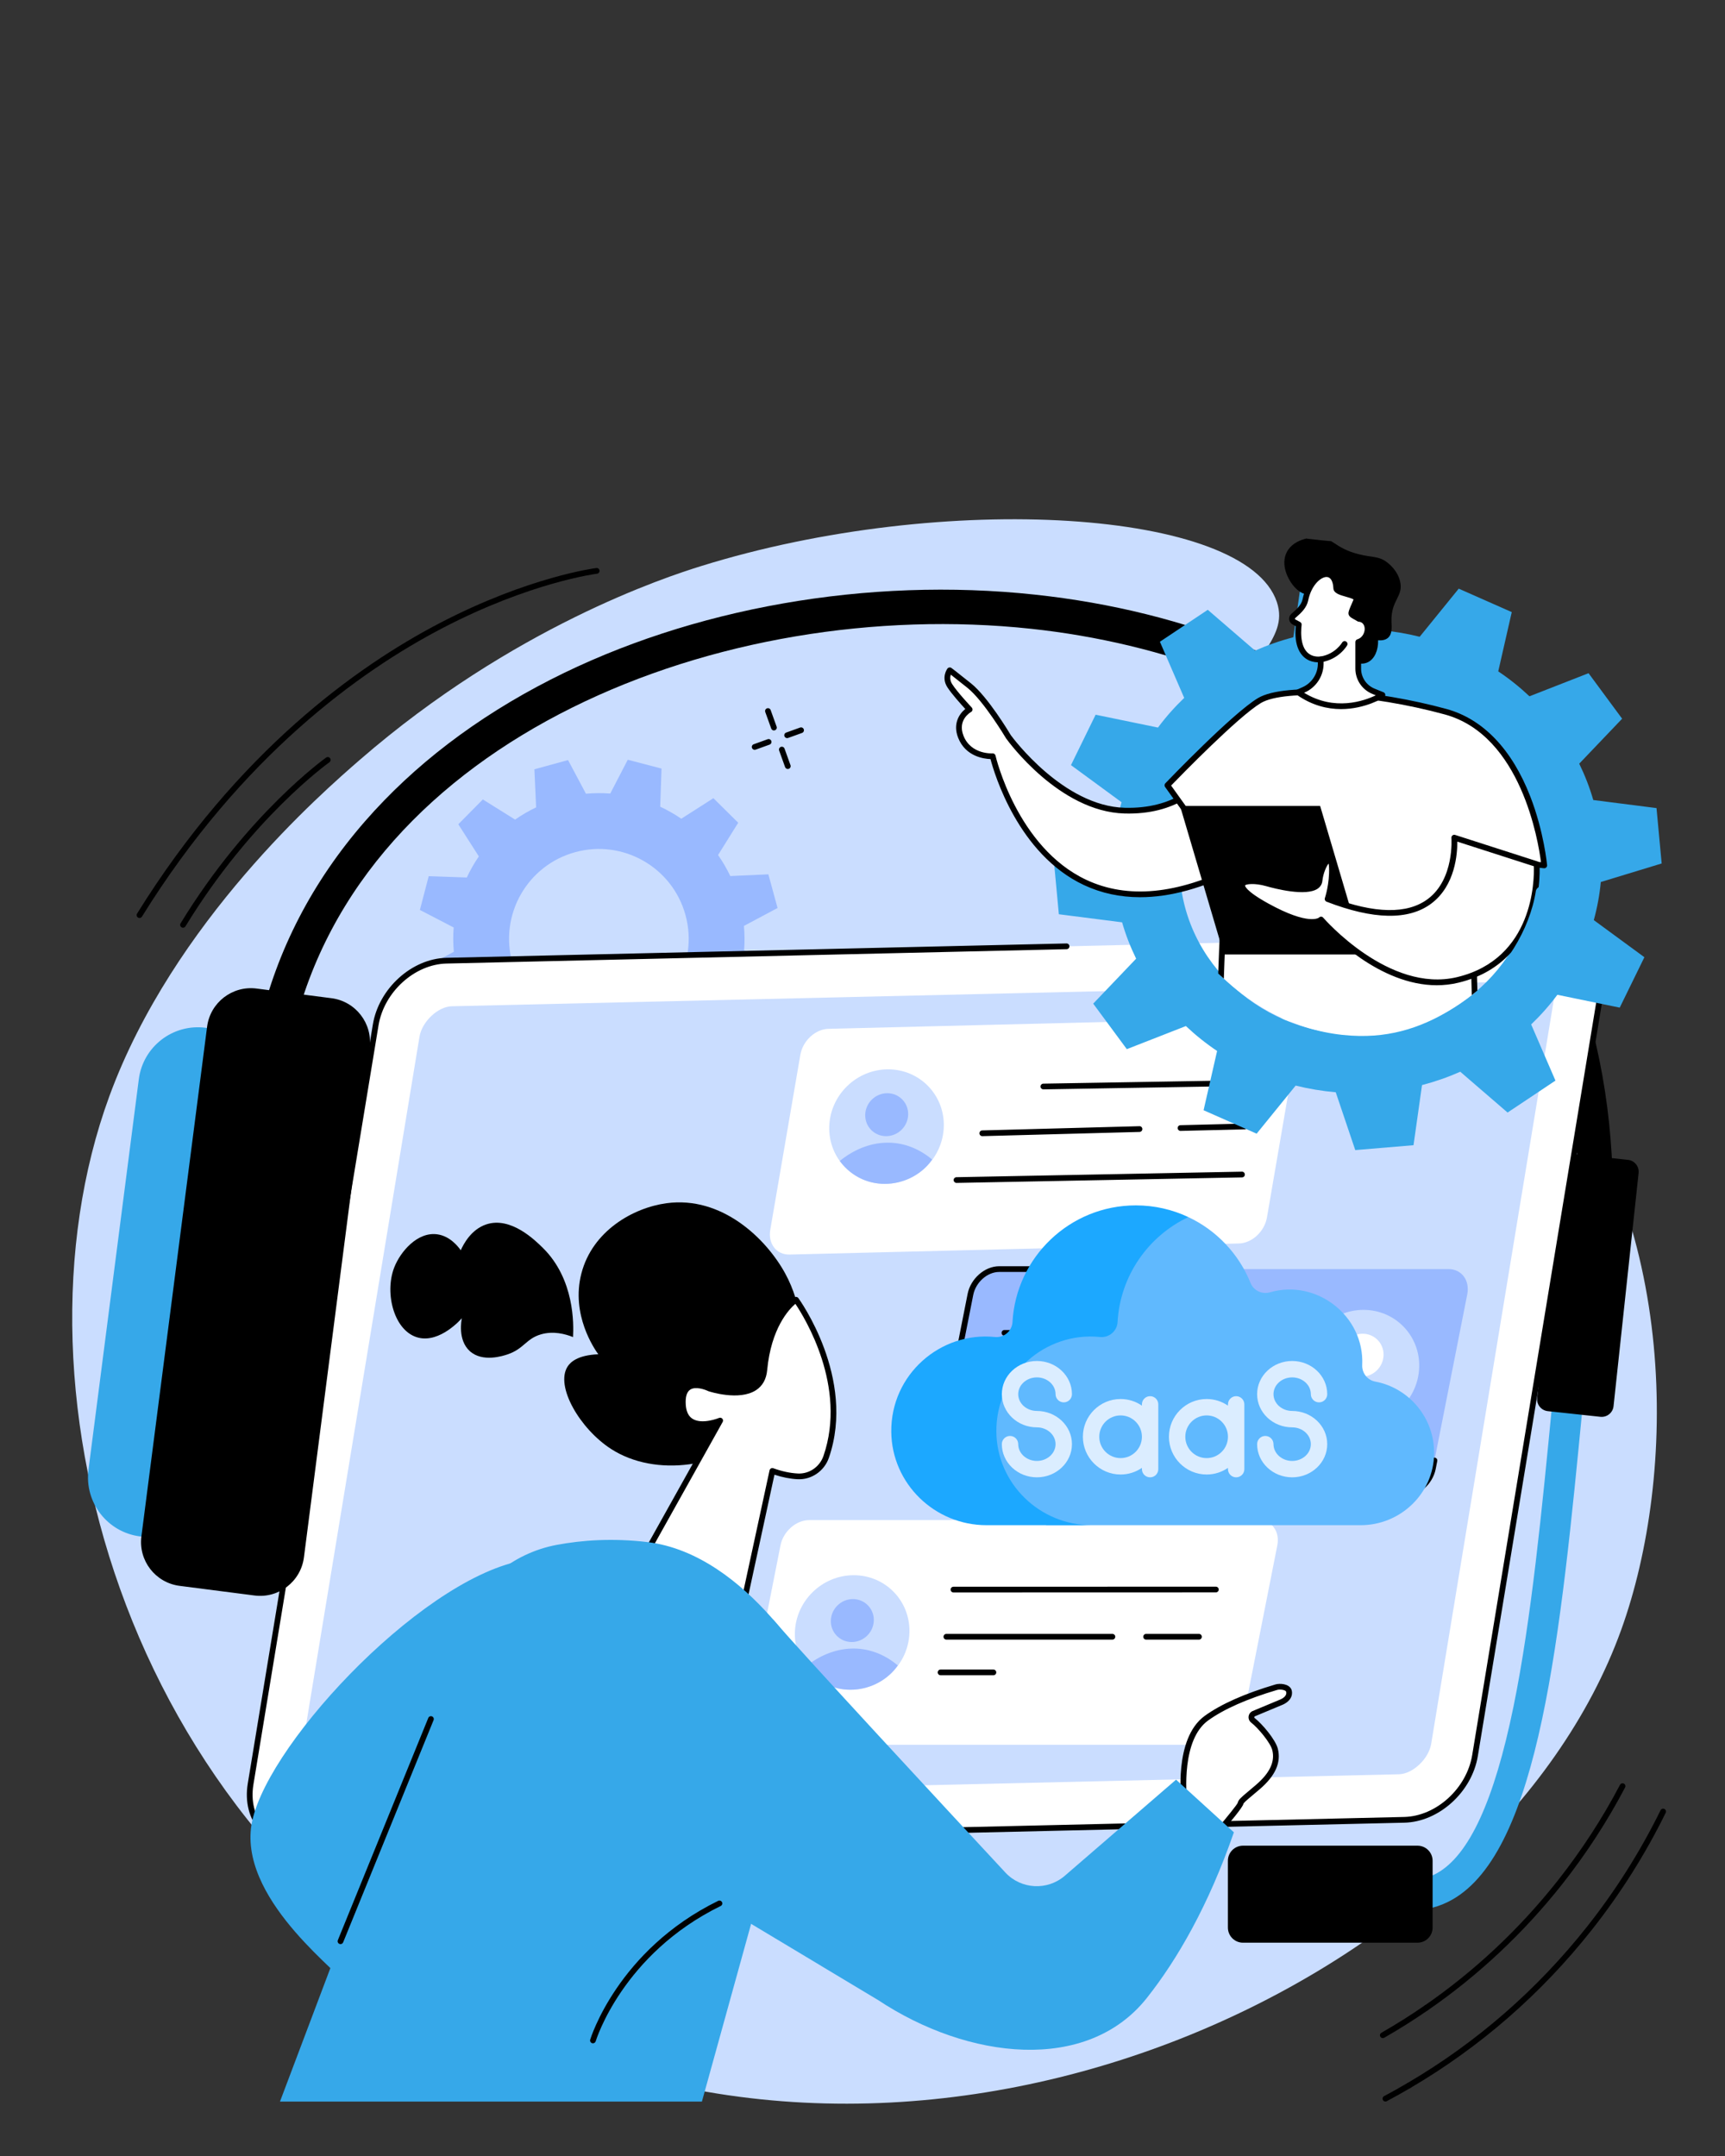 <svg xmlns="http://www.w3.org/2000/svg" xmlns:xlink="http://www.w3.org/1999/xlink" width="1080" zoomAndPan="magnify" viewBox="0 0 810 1012.5" height="1350" preserveAspectRatio="xMidYMid meet" version="1.2"><rect x="0" y="0" width="810" height="1012.5" fill="#333333" stroke="none"/><defs><clipPath id="c3ea67d123"><path d="M 444.707 314.41 L 581.617 314.41 L 581.617 420.258 L 444.707 420.258 Z M 444.707 314.41 "/></clipPath><clipPath id="4e31577f86"><path d="M 775.938 393.359 C 776.508 400.672 722.27 411.457 721.191 418.375 C 718.305 436.883 706.434 455.461 691.195 467.234 C 678.203 477.277 663.09 485.051 645.129 486.32 C 627.844 487.539 599.805 483.508 573.734 458.742 C 535.141 422.082 465.125 428.715 462.945 400.742 C 462.77 398.488 442.258 348.789 441.672 346.645 C 399.863 193.523 592.652 257.555 637.008 254.434 C 683.73 251.141 772.477 348.949 775.938 393.359 Z M 775.938 393.359 "/></clipPath><clipPath id="e73a79dbb8"><path d="M 443.484 313.184 L 582.844 313.184 L 582.844 421.484 L 443.484 421.484 Z M 443.484 313.184 "/></clipPath><clipPath id="3d8df17c13"><path d="M 775.938 393.359 C 776.508 400.672 722.27 411.457 721.191 418.375 C 718.305 436.883 706.434 455.461 691.195 467.234 C 678.203 477.277 663.09 485.051 645.129 486.32 C 627.844 487.539 599.805 483.508 573.734 458.742 C 535.141 422.082 465.125 428.715 462.945 400.742 C 462.77 398.488 442.258 348.789 441.672 346.645 C 399.863 193.523 592.652 257.555 637.008 254.434 C 683.73 251.141 772.477 348.949 775.938 393.359 Z M 775.938 393.359 "/></clipPath><clipPath id="bc5acebbc7"><path d="M 548.105 325.035 L 725.473 325.035 L 725.473 486.875 L 548.105 486.875 Z M 548.105 325.035 "/></clipPath><clipPath id="61e26de198"><path d="M 775.938 393.359 C 776.508 400.672 722.27 411.457 721.191 418.375 C 718.305 436.883 706.434 455.461 691.195 467.234 C 678.203 477.277 663.09 485.051 645.129 486.32 C 627.844 487.539 599.805 483.508 573.734 458.742 C 535.141 422.082 465.125 428.715 462.945 400.742 C 462.77 398.488 442.258 348.789 441.672 346.645 C 399.863 193.523 592.652 257.555 637.008 254.434 C 683.73 251.141 772.477 348.949 775.938 393.359 Z M 775.938 393.359 "/></clipPath><clipPath id="b63db7ec3c"><path d="M 546.469 323.402 L 726.699 323.402 L 726.699 486.875 L 546.469 486.875 Z M 546.469 323.402 "/></clipPath><clipPath id="88498345ad"><path d="M 775.938 393.359 C 776.508 400.672 722.27 411.457 721.191 418.375 C 718.305 436.883 706.434 455.461 691.195 467.234 C 678.203 477.277 663.09 485.051 645.129 486.32 C 627.844 487.539 599.805 483.508 573.734 458.742 C 535.141 422.082 465.125 428.715 462.945 400.742 C 462.77 398.488 442.258 348.789 441.672 346.645 C 399.863 193.523 592.652 257.555 637.008 254.434 C 683.73 251.141 772.477 348.949 775.938 393.359 Z M 775.938 393.359 "/></clipPath><clipPath id="fe1f1d31b5"><path d="M 554 378.164 L 640.875 378.164 L 640.875 448.457 L 554 448.457 Z M 554 378.164 "/></clipPath><clipPath id="760f0a3de7"><path d="M 775.938 393.359 C 776.508 400.672 722.27 411.457 721.191 418.375 C 718.305 436.883 706.434 455.461 691.195 467.234 C 678.203 477.277 663.09 485.051 645.129 486.32 C 627.844 487.539 599.805 483.508 573.734 458.742 C 535.141 422.082 465.125 428.715 462.945 400.742 C 462.77 398.488 442.258 348.789 441.672 346.645 C 399.863 193.523 592.652 257.555 637.008 254.434 C 683.73 251.141 772.477 348.949 775.938 393.359 Z M 775.938 393.359 "/></clipPath><clipPath id="552d5e225e"><path d="M 583.25 393.285 L 721.797 393.285 L 721.797 461.535 L 583.25 461.535 Z M 583.25 393.285 "/></clipPath><clipPath id="4cabe58467"><path d="M 775.938 393.359 C 776.508 400.672 722.27 411.457 721.191 418.375 C 718.305 436.883 706.434 455.461 691.195 467.234 C 678.203 477.277 663.09 485.051 645.129 486.32 C 627.844 487.539 599.805 483.508 573.734 458.742 C 535.141 422.082 465.125 428.715 462.945 400.742 C 462.77 398.488 442.258 348.789 441.672 346.645 C 399.863 193.523 592.652 257.555 637.008 254.434 C 683.73 251.141 772.477 348.949 775.938 393.359 Z M 775.938 393.359 "/></clipPath><clipPath id="0682515602"><path d="M 581.617 392 L 723 392 L 723 462.762 L 581.617 462.762 Z M 581.617 392 "/></clipPath><clipPath id="572aa77254"><path d="M 775.938 393.359 C 776.508 400.672 722.27 411.457 721.191 418.375 C 718.305 436.883 706.434 455.461 691.195 467.234 C 678.203 477.277 663.09 485.051 645.129 486.32 C 627.844 487.539 599.805 483.508 573.734 458.742 C 535.141 422.082 465.125 428.715 462.945 400.742 C 462.77 398.488 442.258 348.789 441.672 346.645 C 399.863 193.523 592.652 257.555 637.008 254.434 C 683.73 251.141 772.477 348.949 775.938 393.359 Z M 775.938 393.359 "/></clipPath><clipPath id="9edf84d4a7"><path d="M 603 252 L 658 252 L 658 311.957 L 603 311.957 Z M 603 252 "/></clipPath><clipPath id="a581e7db2b"><path d="M 775.938 393.359 C 776.508 400.672 722.27 411.457 721.191 418.375 C 718.305 436.883 706.434 455.461 691.195 467.234 C 678.203 477.277 663.09 485.051 645.129 486.32 C 627.844 487.539 599.805 483.508 573.734 458.742 C 535.141 422.082 465.125 428.715 462.945 400.742 C 462.77 398.488 442.258 348.789 441.672 346.645 C 399.863 193.523 592.652 257.555 637.008 254.434 C 683.73 251.141 772.477 348.949 775.938 393.359 Z M 775.938 393.359 "/></clipPath><clipPath id="74287f5d19"><path d="M 606.547 269.457 L 649.457 269.457 L 649.457 331.984 L 606.547 331.984 Z M 606.547 269.457 "/></clipPath><clipPath id="90a7dbdcbd"><path d="M 775.938 393.359 C 776.508 400.672 722.27 411.457 721.191 418.375 C 718.305 436.883 706.434 455.461 691.195 467.234 C 678.203 477.277 663.09 485.051 645.129 486.32 C 627.844 487.539 599.805 483.508 573.734 458.742 C 535.141 422.082 465.125 428.715 462.945 400.742 C 462.77 398.488 442.258 348.789 441.672 346.645 C 399.863 193.523 592.652 257.555 637.008 254.434 C 683.73 251.141 772.477 348.949 775.938 393.359 Z M 775.938 393.359 "/></clipPath><clipPath id="2b2c78f0c7"><path d="M 605.32 268.23 L 650.684 268.23 L 650.684 333.211 L 605.32 333.211 Z M 605.32 268.23 "/></clipPath><clipPath id="969b16692a"><path d="M 775.938 393.359 C 776.508 400.672 722.27 411.457 721.191 418.375 C 718.305 436.883 706.434 455.461 691.195 467.234 C 678.203 477.277 663.09 485.051 645.129 486.32 C 627.844 487.539 599.805 483.508 573.734 458.742 C 535.141 422.082 465.125 428.715 462.945 400.742 C 462.77 398.488 442.258 348.789 441.672 346.645 C 399.863 193.523 592.652 257.555 637.008 254.434 C 683.73 251.141 772.477 348.949 775.938 393.359 Z M 775.938 393.359 "/></clipPath><clipPath id="6d358071f9"><path d="M 618.809 301 L 633 301 L 633 311 L 618.809 311 Z M 618.809 301 "/></clipPath><clipPath id="054560ea2b"><path d="M 775.938 393.359 C 776.508 400.672 722.27 411.457 721.191 418.375 C 718.305 436.883 706.434 455.461 691.195 467.234 C 678.203 477.277 663.09 485.051 645.129 486.32 C 627.844 487.539 599.805 483.508 573.734 458.742 C 535.141 422.082 465.125 428.715 462.945 400.742 C 462.77 398.488 442.258 348.789 441.672 346.645 C 399.863 193.523 592.652 257.555 637.008 254.434 C 683.73 251.141 772.477 348.949 775.938 393.359 Z M 775.938 393.359 "/></clipPath><clipPath id="85ac537655"><path d="M 458 571 L 673.898 571 L 673.898 716.234 L 458 716.234 Z M 458 571 "/></clipPath><clipPath id="3ada7f6a2b"><path d="M 418.023 566.047 L 559 566.047 L 559 716.234 L 418.023 716.234 Z M 418.023 566.047 "/></clipPath></defs><g id="94f328c880"><path style=" stroke:none;fill-rule:nonzero;fill:#caddff;fill-opacity:1;" d="M 328.969 265.922 C 312.762 270.973 240.859 294.449 169.062 356.75 C 151.672 371.84 81.367 432.84 51.332 514.848 C 0.207 654.438 61.383 866.801 237.594 952.141 C 442.844 1051.551 702.105 929.195 761.242 765.453 C 787.465 692.828 788.641 572.395 722.582 492.98 C 669.406 429.07 578.484 398.703 582 338.246 C 583.703 309.129 605.672 301.082 599.574 282.746 C 585.121 239.25 443.492 230.227 328.969 265.922 "/><path style=" stroke:none;fill-rule:nonzero;fill:#000000;fill-opacity:1;" d="M 649.32 957.141 C 648.852 957.141 648.398 956.902 648.148 956.465 C 647.781 955.82 648.004 955 648.645 954.633 C 655.582 950.66 662.434 946.344 669.012 941.805 C 669.625 941.383 670.465 941.535 670.883 942.145 C 671.305 942.758 671.152 943.594 670.539 944.016 C 663.898 948.602 656.988 952.957 649.984 956.965 C 649.777 957.086 649.547 957.141 649.32 957.141 "/><path style=" stroke:none;fill-rule:nonzero;fill:#000000;fill-opacity:1;" d="M 669.785 944.254 C 669.352 944.254 668.934 944.051 668.672 943.672 C 668.25 943.062 668.406 942.227 669.012 941.805 C 692.5 925.586 713.473 905.91 731.352 883.305 C 742.527 869.176 752.398 853.996 760.703 838.18 C 761.047 837.523 761.859 837.27 762.512 837.613 C 763.172 837.961 763.43 838.77 763.082 839.43 C 754.703 855.391 744.738 870.715 733.461 884.977 C 715.418 907.785 694.246 927.648 670.543 944.016 C 670.309 944.176 670.043 944.254 669.785 944.254 "/><path style=" stroke:none;fill-rule:nonzero;fill:#000000;fill-opacity:1;" d="M 650.555 986.914 C 650.07 986.914 649.605 986.656 649.363 986.203 C 649.016 985.547 649.262 984.73 649.922 984.387 C 653.605 982.422 657.285 980.359 660.875 978.254 C 661.512 977.879 662.34 978.094 662.715 978.73 C 663.09 979.375 662.875 980.195 662.234 980.574 C 658.617 982.695 654.895 984.777 651.184 986.758 C 650.984 986.867 650.766 986.914 650.555 986.914 "/><path style=" stroke:none;fill-rule:nonzero;fill:#000000;fill-opacity:1;" d="M 661.562 980.758 C 661.098 980.758 660.648 980.523 660.395 980.094 C 660.02 979.457 660.234 978.629 660.875 978.254 C 693.367 959.184 721.754 934.465 745.238 904.773 C 758.664 887.797 770.273 869.414 779.738 850.137 C 780.062 849.465 780.867 849.191 781.535 849.52 C 782.207 849.844 782.48 850.656 782.152 851.32 C 772.602 870.77 760.891 889.316 747.352 906.441 C 723.652 936.395 695.016 961.34 662.238 980.574 C 662.023 980.699 661.789 980.758 661.562 980.758 "/><path style=" stroke:none;fill-rule:nonzero;fill:#99b9ff;fill-opacity:1;" d="M 292.352 481.609 C 269.891 487.762 246.691 474.527 240.543 452.051 C 234.391 429.57 247.613 406.355 270.078 400.199 C 292.543 394.047 315.742 407.277 321.891 429.758 C 328.039 452.238 314.816 475.453 292.352 481.609 Z M 365.117 426.414 L 360.793 410.602 L 342.918 411.414 C 341.262 407.934 339.34 404.629 337.176 401.543 L 346.637 386.375 L 334.988 374.844 L 319.91 384.492 C 316.773 382.336 313.461 380.453 310.008 378.844 L 310.629 360.941 L 294.781 356.789 L 286.555 372.664 C 282.797 372.375 278.98 372.402 275.141 372.746 L 266.734 356.941 L 250.934 361.27 L 251.746 379.156 C 248.27 380.816 244.969 382.734 241.883 384.902 L 226.723 375.438 L 215.203 387.094 L 224.848 402.184 C 222.695 405.32 220.805 408.633 219.199 412.09 L 201.312 411.469 L 197.16 427.328 L 213.027 435.559 C 212.73 439.32 212.762 443.141 213.109 446.984 L 197.312 455.391 L 201.641 471.203 L 219.516 470.391 C 221.172 473.875 223.09 477.172 225.258 480.266 L 215.797 495.434 L 227.441 506.965 L 242.52 497.312 C 245.656 499.465 248.969 501.359 252.422 502.965 L 251.805 520.859 L 267.652 525.02 L 275.875 509.145 C 279.637 509.434 283.453 509.406 287.289 509.059 L 295.695 524.863 L 311.496 520.535 L 310.684 502.648 C 314.168 500.988 317.465 499.07 320.551 496.902 L 335.707 506.371 L 347.227 494.715 L 337.582 479.629 C 339.738 476.484 341.625 473.172 343.234 469.715 L 361.117 470.336 L 365.27 454.477 L 349.406 446.246 C 349.699 442.484 349.668 438.664 349.32 434.824 L 365.117 426.414 "/><path style=" stroke:none;fill-rule:nonzero;fill:#000000;fill-opacity:1;" d="M 65.508 431.105 C 65.266 431.105 65.02 431.043 64.801 430.906 C 64.168 430.512 63.977 429.684 64.363 429.051 C 111.574 352.941 167.652 312.879 206.379 292.672 C 248.395 270.75 279.711 266.793 280.023 266.758 C 280.758 266.656 281.43 267.195 281.52 267.93 C 281.605 268.672 281.082 269.34 280.344 269.43 C 280.035 269.469 249.105 273.387 207.5 295.121 C 169.105 315.176 113.504 354.938 66.652 430.473 C 66.398 430.883 65.957 431.105 65.508 431.105 "/><path style=" stroke:none;fill-rule:nonzero;fill:#000000;fill-opacity:1;" d="M 85.938 435.68 C 85.699 435.68 85.457 435.609 85.238 435.477 C 84.605 435.09 84.406 434.262 84.793 433.633 C 116.23 382.082 152.762 356.035 153.129 355.777 C 153.734 355.348 154.574 355.496 155 356.102 C 155.43 356.707 155.285 357.551 154.676 357.98 C 154.316 358.23 118.215 383.992 87.09 435.031 C 86.836 435.445 86.391 435.68 85.938 435.68 "/><path style=" stroke:none;fill-rule:nonzero;fill:#000000;fill-opacity:1;" d="M 363.402 343.039 C 362.855 343.039 362.336 342.695 362.141 342.145 L 359.34 334.379 C 359.09 333.68 359.453 332.91 360.152 332.656 C 360.848 332.406 361.621 332.77 361.875 333.465 L 364.668 341.238 C 364.922 341.938 364.559 342.707 363.859 342.953 C 363.707 343.008 363.559 343.039 363.402 343.039 "/><path style=" stroke:none;fill-rule:nonzero;fill:#000000;fill-opacity:1;" d="M 369.922 361.133 C 369.367 361.133 368.855 360.793 368.652 360.246 L 365.859 352.473 C 365.605 351.781 365.969 351.008 366.668 350.754 C 367.367 350.508 368.137 350.863 368.391 351.562 L 371.184 359.336 C 371.438 360.035 371.074 360.805 370.375 361.059 C 370.227 361.109 370.074 361.133 369.922 361.133 "/><path style=" stroke:none;fill-rule:nonzero;fill:#000000;fill-opacity:1;" d="M 354.367 352.129 C 353.816 352.129 353.301 351.789 353.102 351.238 C 352.852 350.539 353.215 349.77 353.91 349.52 L 360.453 347.164 C 361.156 346.91 361.926 347.273 362.176 347.973 C 362.426 348.672 362.062 349.441 361.367 349.691 L 354.82 352.047 C 354.676 352.105 354.52 352.129 354.367 352.129 "/><path style=" stroke:none;fill-rule:nonzero;fill:#000000;fill-opacity:1;" d="M 369.613 346.637 C 369.062 346.637 368.547 346.293 368.344 345.75 C 368.098 345.051 368.457 344.281 369.156 344.031 L 375.699 341.672 C 376.395 341.422 377.168 341.781 377.418 342.48 C 377.672 343.18 377.309 343.949 376.609 344.203 L 370.066 346.559 C 369.914 346.613 369.762 346.637 369.613 346.637 "/><path style=" stroke:none;fill-rule:nonzero;fill:#36a8e9;fill-opacity:1;" d="M 663.023 897.105 C 655.625 897.105 647.754 895.078 639.473 891.031 C 635.914 889.293 634.438 884.996 636.18 881.438 C 637.918 877.879 642.215 876.402 645.773 878.145 C 657.168 883.715 666.641 884.223 674.742 879.695 C 689.855 871.246 701.602 845.68 710.668 801.531 C 719.07 760.613 724.113 708.426 728.984 657.961 C 729.578 651.797 730.176 645.633 730.773 639.488 C 731.16 635.547 734.66 632.652 738.609 633.051 C 742.555 633.434 745.434 636.941 745.051 640.883 C 744.453 647.023 743.859 653.18 743.262 659.336 C 732.844 767.234 723.004 869.141 681.738 892.215 C 675.906 895.477 669.656 897.105 663.023 897.105 "/><path style=" stroke:none;fill-rule:nonzero;fill:#000000;fill-opacity:1;" d="M 665.613 912.328 L 583.668 912.328 C 579.75 912.328 576.578 909.152 576.578 905.238 L 576.578 873.855 C 576.578 869.941 579.75 866.766 583.668 866.766 L 665.613 866.766 C 669.527 866.766 672.703 869.941 672.703 873.855 L 672.703 905.238 C 672.703 909.152 669.527 912.328 665.613 912.328 "/><path style=" stroke:none;fill-rule:nonzero;fill:#000000;fill-opacity:1;" d="M 751.488 665.355 L 726.785 662.703 C 723.699 662.371 721.465 659.602 721.797 656.52 L 733.566 547.027 C 733.898 543.938 736.664 541.707 739.746 542.039 L 764.445 544.695 C 767.531 545.027 769.762 547.793 769.43 550.875 L 757.664 660.375 C 757.336 663.453 754.57 665.688 751.488 665.355 "/><path style=" stroke:none;fill-rule:nonzero;fill:#000000;fill-opacity:1;" d="M 749.305 566.352 C 744.902 566.352 741.305 562.816 741.242 558.395 C 738.789 384.52 606.883 308.48 484.25 295.301 C 339.141 279.703 169.773 346.43 137.559 485.105 C 136.547 489.445 132.211 492.141 127.871 491.133 C 123.531 490.125 120.828 485.789 121.84 481.449 C 130.008 446.285 146.664 414.086 171.348 385.75 C 194.312 359.387 223.617 336.996 258.449 319.211 C 324.676 285.395 407.609 270.828 485.977 279.254 C 521.906 283.113 555.91 291.574 587.039 304.387 C 619.969 317.934 648.969 336.102 673.242 358.367 C 699.254 382.23 719.602 410.629 733.707 442.77 C 748.816 477.199 756.777 516.031 757.375 558.176 C 757.438 562.625 753.879 566.289 749.426 566.352 C 749.383 566.352 749.348 566.352 749.305 566.352 "/><path style=" stroke:none;fill-rule:nonzero;fill:#ffffff;fill-opacity:1;" d="M 659.387 854.629 L 141.176 866.637 C 125.512 867 114.992 854.082 117.676 837.777 L 176.41 481.328 C 179.094 465.031 193.973 451.52 209.637 451.156 L 727.844 439.148 C 743.508 438.785 754.027 451.707 751.344 468.008 L 692.609 824.461 C 689.926 840.758 675.047 854.266 659.387 854.629 "/><path style=" stroke:none;fill-rule:nonzero;fill:#caddff;fill-opacity:1;" d="M 138.695 845.238 C 138.473 845.242 138.281 845.238 138.113 845.227 C 138.09 844.758 138.109 844.117 138.242 843.305 L 196.977 486.859 C 198.141 479.793 205.641 472.711 212.117 472.562 L 730.324 460.555 C 730.543 460.551 730.73 460.551 730.902 460.562 C 730.926 461.031 730.906 461.672 730.773 462.484 L 672.039 818.934 C 670.871 825.996 663.375 833.078 656.902 833.23 L 138.695 845.238 "/><path style=" stroke:none;fill-rule:nonzero;fill:#000000;fill-opacity:1;" d="M 140.531 867.988 C 133.109 867.988 126.543 865.121 121.98 859.875 C 116.938 854.066 114.938 846.141 116.352 837.559 L 175.082 481.105 C 177.867 464.227 193.352 450.188 209.605 449.812 L 500.797 443.062 C 500.805 443.062 500.816 443.062 500.832 443.062 C 501.559 443.062 502.156 443.645 502.172 444.375 C 502.195 445.117 501.605 445.738 500.859 445.754 L 209.668 452.5 C 194.645 452.848 180.32 465.875 177.738 481.547 L 119.004 837.996 C 117.723 845.773 119.5 852.918 124.012 858.109 C 128.176 862.898 134.262 865.469 141.145 865.289 L 659.355 853.281 C 674.375 852.934 688.703 839.906 691.289 824.238 L 750.016 467.789 C 751.305 460.012 749.523 452.863 745.012 447.672 C 740.844 442.883 734.777 440.305 727.879 440.492 L 670.293 441.828 C 669.586 441.824 668.93 441.254 668.914 440.512 C 668.902 439.773 669.484 439.156 670.223 439.137 L 727.812 437.805 C 735.52 437.621 742.348 440.504 747.039 445.91 C 752.086 451.719 754.086 459.645 752.676 468.227 L 693.938 824.676 C 691.156 841.559 675.672 855.598 659.414 855.973 L 141.207 867.98 C 140.984 867.988 140.758 867.988 140.531 867.988 "/><path style=" stroke:none;fill-rule:nonzero;fill:#99b9ff;fill-opacity:1;" d="M 680.191 595.988 C 686.336 595.988 690.266 601.312 688.969 607.871 L 672.828 689.637 C 671.527 696.199 665.496 701.52 659.355 701.52 L 448.316 701.52 C 442.172 701.52 438.242 696.199 439.535 689.637 L 455.68 607.871 C 456.977 601.312 463.004 595.988 469.152 595.988 L 680.191 595.988 "/><path style=" stroke:none;fill-rule:nonzero;fill:#000000;fill-opacity:1;" d="M 451.098 632.445 C 451.012 632.445 450.922 632.438 450.836 632.422 C 450.102 632.281 449.629 631.574 449.777 630.84 L 454.363 607.609 C 455.773 600.461 462.406 594.645 469.152 594.645 L 510.785 594.645 C 511.527 594.645 512.129 595.246 512.129 595.988 C 512.129 596.73 511.527 597.336 510.785 597.336 L 469.152 597.336 C 463.625 597.336 458.176 602.176 457 608.129 L 452.414 631.363 C 452.285 632.008 451.727 632.445 451.098 632.445 "/><path style=" stroke:none;fill-rule:nonzero;fill:#000000;fill-opacity:1;" d="M 456.48 702.863 L 448.316 702.863 C 445.113 702.863 442.289 701.578 440.371 699.242 C 438.273 696.684 437.488 693.086 438.219 689.379 L 442.918 665.562 C 443.066 664.836 443.77 664.359 444.5 664.504 C 445.227 664.648 445.703 665.355 445.559 666.086 L 440.859 689.895 C 440.285 692.82 440.863 695.602 442.449 697.535 C 443.848 699.234 445.93 700.172 448.316 700.172 L 456.48 700.172 C 457.219 700.172 457.824 700.773 457.824 701.52 C 457.824 702.258 457.219 702.863 456.48 702.863 "/><path style=" stroke:none;fill-rule:nonzero;fill:#000000;fill-opacity:1;" d="M 476.062 702.863 L 463.961 702.863 C 463.219 702.863 462.617 702.258 462.617 701.52 C 462.617 700.773 463.219 700.172 463.961 700.172 L 476.062 700.172 C 476.805 700.172 477.406 700.773 477.406 701.52 C 477.406 702.258 476.805 702.863 476.062 702.863 "/><path style=" stroke:none;fill-rule:nonzero;fill:#000000;fill-opacity:1;" d="M 574.062 702.863 L 545.094 702.863 C 544.352 702.863 543.746 702.262 543.746 701.52 C 543.746 700.773 544.352 700.168 545.094 700.168 L 574.062 700.168 C 574.809 700.168 575.406 700.773 575.406 701.52 C 575.406 702.262 574.809 702.863 574.062 702.863 "/><path style=" stroke:none;fill-rule:nonzero;fill:#000000;fill-opacity:1;" d="M 659.359 702.863 L 624.434 702.863 C 623.688 702.863 623.086 702.258 623.086 701.52 C 623.086 700.773 623.688 700.168 624.434 700.168 L 659.359 700.168 C 664.883 700.168 670.336 695.328 671.512 689.371 L 672.254 685.617 C 672.398 684.887 673.105 684.414 673.828 684.559 C 674.562 684.699 675.035 685.406 674.891 686.133 L 674.148 689.895 C 672.742 697.043 666.102 702.863 659.359 702.863 "/><path style=" stroke:none;fill-rule:nonzero;fill:#000000;fill-opacity:1;" d="M 610.066 627.285 L 471.652 627.285 C 470.906 627.285 470.309 626.684 470.309 625.941 C 470.309 625.199 470.906 624.598 471.652 624.598 L 610.066 624.598 C 610.812 624.598 611.41 625.199 611.41 625.941 C 611.41 626.684 610.812 627.285 610.066 627.285 "/><path style=" stroke:none;fill-rule:nonzero;fill:#000000;fill-opacity:1;" d="M 610.664 651.219 L 587.02 651.219 C 586.277 651.219 585.672 650.621 585.672 649.879 C 585.672 649.133 586.277 648.531 587.02 648.531 L 610.664 648.531 C 611.41 648.531 612.012 649.133 612.012 649.879 C 612.012 650.621 611.41 651.219 610.664 651.219 "/><path style=" stroke:none;fill-rule:nonzero;fill:#000000;fill-opacity:1;" d="M 577.164 651.223 L 471.406 651.223 C 470.66 651.223 470.066 650.625 470.066 649.879 C 470.066 649.137 470.66 648.535 471.406 648.535 L 577.164 648.535 C 577.91 648.535 578.512 649.137 578.512 649.879 C 578.512 650.625 577.91 651.223 577.164 651.223 "/><path style=" stroke:none;fill-rule:nonzero;fill:#000000;fill-opacity:1;" d="M 599.879 673.637 L 489.633 673.637 C 488.895 673.637 488.289 673.031 488.289 672.289 C 488.289 671.555 488.895 670.949 489.633 670.949 L 599.879 670.949 C 600.621 670.949 601.219 671.555 601.219 672.289 C 601.219 673.031 600.621 673.637 599.879 673.637 "/><path style=" stroke:none;fill-rule:nonzero;fill:#caddff;fill-opacity:1;" d="M 666.406 642.035 C 665.988 656.891 653.613 668.93 638.762 668.93 C 623.906 668.93 612.199 656.891 612.613 642.035 C 613.023 627.184 625.398 615.141 640.258 615.141 C 655.105 615.141 666.816 627.184 666.406 642.035 "/><path style=" stroke:none;fill-rule:nonzero;fill:#ffffff;fill-opacity:1;" d="M 649.672 636.434 C 649.52 642.004 644.879 646.52 639.309 646.52 C 633.738 646.52 629.344 642.004 629.5 636.434 C 629.656 630.863 634.297 626.344 639.867 626.344 C 645.438 626.344 649.828 630.863 649.672 636.434 "/><path style=" stroke:none;fill-rule:nonzero;fill:#ffffff;fill-opacity:1;" d="M 617.543 658.176 C 629.5 674.16 651.703 670.949 660.926 657.5 C 647.203 645.996 630.379 647.711 617.543 658.176 "/><path style=" stroke:none;fill-rule:nonzero;fill:#ffffff;fill-opacity:1;" d="M 599.965 477.949 C 606.109 477.801 610.164 483.023 609.035 489.617 L 594.914 571.75 C 593.777 578.344 587.879 583.812 581.738 583.961 L 370.766 589.164 C 364.621 589.324 360.559 584.098 361.699 577.504 L 375.816 495.367 C 376.949 488.777 382.852 483.309 388.992 483.16 L 599.965 477.949 "/><path style=" stroke:none;fill-rule:nonzero;fill:#ffffff;fill-opacity:1;" d="M 489.945 510.25 L 588.828 508.562 L 489.945 510.25 "/><path style=" stroke:none;fill-rule:nonzero;fill:#000000;fill-opacity:1;" d="M 489.941 511.594 C 489.207 511.594 488.609 511.008 488.598 510.273 C 488.586 509.531 489.172 508.918 489.914 508.902 L 588.801 507.223 C 589.531 507.223 590.156 507.801 590.168 508.543 C 590.184 509.285 589.59 509.898 588.848 509.91 L 489.961 511.594 C 489.953 511.594 489.949 511.594 489.941 511.594 "/><path style=" stroke:none;fill-rule:nonzero;fill:#ffffff;fill-opacity:1;" d="M 449.148 554.18 L 583.199 551.586 L 449.148 554.18 "/><path style=" stroke:none;fill-rule:nonzero;fill:#000000;fill-opacity:1;" d="M 449.148 555.523 C 448.422 555.523 447.82 554.938 447.805 554.199 C 447.789 553.461 448.379 552.848 449.121 552.836 L 583.172 550.238 C 583.883 550.199 584.527 550.816 584.543 551.551 C 584.559 552.301 583.969 552.91 583.227 552.926 L 449.176 555.523 C 449.168 555.523 449.156 555.523 449.148 555.523 "/><path style=" stroke:none;fill-rule:nonzero;fill:#ffffff;fill-opacity:1;" d="M 554.324 529.754 L 584.457 529.008 L 554.324 529.754 "/><path style=" stroke:none;fill-rule:nonzero;fill:#000000;fill-opacity:1;" d="M 554.324 531.098 C 553.598 531.098 553 530.52 552.98 529.789 C 552.961 529.047 553.547 528.426 554.293 528.41 L 584.422 527.664 C 585.191 527.641 585.781 528.234 585.801 528.977 C 585.816 529.715 585.234 530.332 584.488 530.355 L 554.355 531.098 C 554.344 531.098 554.332 531.098 554.324 531.098 "/><path style=" stroke:none;fill-rule:nonzero;fill:#ffffff;fill-opacity:1;" d="M 461.254 532.211 L 535.062 530.227 L 461.254 532.211 "/><path style=" stroke:none;fill-rule:nonzero;fill:#000000;fill-opacity:1;" d="M 461.254 533.555 C 460.523 533.555 459.926 532.977 459.906 532.246 C 459.887 531.504 460.477 530.887 461.215 530.867 L 535.031 528.883 C 535.77 528.836 536.387 529.449 536.41 530.191 C 536.43 530.934 535.844 531.551 535.102 531.574 L 461.289 533.555 C 461.277 533.555 461.266 533.555 461.254 533.555 "/><path style=" stroke:none;fill-rule:nonzero;fill:#caddff;fill-opacity:1;" d="M 443.176 529.078 C 442.762 543.93 430.391 555.973 415.531 555.973 C 400.68 555.973 388.973 543.93 389.387 529.078 C 389.797 514.227 402.172 502.184 417.027 502.184 C 431.879 502.184 443.59 514.227 443.176 529.078 "/><path style=" stroke:none;fill-rule:nonzero;fill:#99b9ff;fill-opacity:1;" d="M 426.445 523.477 C 426.289 529.047 421.648 533.562 416.082 533.562 C 410.512 533.562 406.121 529.047 406.277 523.477 C 406.426 517.906 411.07 513.391 416.641 513.391 C 422.211 513.391 426.602 517.906 426.445 523.477 "/><path style=" stroke:none;fill-rule:nonzero;fill:#99b9ff;fill-opacity:1;" d="M 394.316 545.215 C 406.273 561.203 428.477 557.992 437.699 544.543 C 423.977 533.039 407.156 534.758 394.316 545.215 "/><path style=" stroke:none;fill-rule:nonzero;fill:#ffffff;fill-opacity:1;" d="M 590.996 713.867 C 597.145 713.867 601.074 719.184 599.777 725.75 L 583.633 807.512 C 582.34 814.078 576.309 819.395 570.164 819.395 L 359.125 819.395 C 352.98 819.395 349.051 814.078 350.344 807.512 L 366.488 725.75 C 367.785 719.184 373.816 713.867 379.961 713.867 L 590.996 713.867 "/><path style=" stroke:none;fill-rule:nonzero;fill:#ffffff;fill-opacity:1;" d="M 447.723 746.508 L 570.922 746.477 L 447.723 746.508 "/><path style=" stroke:none;fill-rule:nonzero;fill:#000000;fill-opacity:1;" d="M 447.723 747.855 C 446.98 747.855 446.375 747.254 446.375 746.508 C 446.375 745.766 446.98 745.164 447.723 745.164 L 570.922 745.133 C 571.668 745.133 572.27 745.734 572.27 746.477 C 572.27 747.215 571.668 747.82 570.922 747.82 L 447.723 747.855 "/><path style=" stroke:none;fill-rule:nonzero;fill:#000000;fill-opacity:1;" d="M 562.98 770 L 538.188 770 C 537.441 770 536.84 769.398 536.84 768.652 C 536.84 767.914 537.441 767.309 538.188 767.309 L 562.98 767.309 C 563.727 767.309 564.328 767.914 564.328 768.652 C 564.328 769.398 563.727 770 562.98 770 "/><path style=" stroke:none;fill-rule:nonzero;fill:#000000;fill-opacity:1;" d="M 466.465 786.734 L 441.664 786.734 C 440.922 786.734 440.32 786.133 440.32 785.387 C 440.32 784.648 440.922 784.043 441.664 784.043 L 466.465 784.043 C 467.207 784.043 467.809 784.648 467.809 785.387 C 467.809 786.133 467.207 786.734 466.465 786.734 "/><path style=" stroke:none;fill-rule:nonzero;fill:#000000;fill-opacity:1;" d="M 522.336 769.996 L 444.383 769.996 C 443.637 769.996 443.039 769.398 443.039 768.652 C 443.039 767.914 443.637 767.309 444.383 767.309 L 522.336 767.309 C 523.082 767.309 523.684 767.914 523.684 768.652 C 523.684 769.398 523.082 769.996 522.336 769.996 "/><path style=" stroke:none;fill-rule:nonzero;fill:#caddff;fill-opacity:1;" d="M 427.039 766.648 C 426.625 781.504 414.25 793.543 399.398 793.543 C 384.543 793.543 372.84 781.504 373.25 766.648 C 373.664 751.797 386.039 739.75 400.891 739.75 C 415.746 739.75 427.449 751.797 427.039 766.648 "/><path style=" stroke:none;fill-rule:nonzero;fill:#99b9ff;fill-opacity:1;" d="M 410.309 761.043 C 410.152 766.613 405.512 771.129 399.941 771.129 C 394.371 771.129 389.98 766.613 390.137 761.043 C 390.293 755.473 394.938 750.957 400.5 750.957 C 406.07 750.957 410.465 755.473 410.309 761.043 "/><path style=" stroke:none;fill-rule:nonzero;fill:#99b9ff;fill-opacity:1;" d="M 378.18 782.785 C 390.137 798.773 412.336 795.562 421.566 782.109 C 407.836 770.605 391.02 772.328 378.18 782.785 "/><path style=" stroke:none;fill-rule:nonzero;fill:#000000;fill-opacity:1;" d="M 376.121 635 C 376.711 627.996 376.961 613.117 368.656 597.957 C 359.711 581.625 338.953 561.531 312.961 565.059 C 297.441 567.16 278.191 577.938 272.996 598.059 C 267.992 617.449 279.137 633.496 280.93 635.992 C 271.129 636.391 267.797 639.758 266.504 641.789 C 260.621 651.023 272.352 671.012 286.863 680.414 C 307.633 693.879 340.16 689.594 359.285 670.461 C 372.125 657.617 375.215 641.809 376.121 635 "/><path style=" stroke:none;fill-rule:nonzero;fill:#000000;fill-opacity:1;" d="M 269.074 627.91 C 269.398 621.953 269.84 600.75 254.906 586.031 C 251.227 582.406 239.879 571.219 228.402 574.977 C 221.215 577.328 217.605 584.352 216.355 587.145 C 214.945 585.16 211.219 580.523 205.434 579.676 C 196.062 578.297 187.953 587.824 185.074 595.332 C 180.438 607.445 185.121 625.492 196.559 628.219 C 206.699 630.633 216.375 619.633 216.875 619.047 C 216.699 619.863 214.816 629.234 220.57 634.484 C 226.602 639.984 236.375 636.703 238.316 636.047 C 246.055 633.449 246.98 628.691 253.977 626.652 C 259.824 624.949 265.402 626.457 269.074 627.91 "/><path style=" stroke:none;fill-rule:nonzero;fill:#ffffff;fill-opacity:1;" d="M 373.777 610.379 C 373.777 610.379 361.242 618.297 358.895 643.355 C 357.328 660.07 333.094 652.062 333.094 652.062 C 333.094 652.062 319.746 645.445 320.664 659.754 C 321.582 674.062 338.164 667.129 338.164 667.129 L 296.258 742.164 L 345.801 768.684 L 362.664 690.785 C 367.309 692.473 371.328 693.164 374.605 693.328 C 380.59 693.625 385.98 689.855 387.938 684.188 C 400.797 646.93 373.777 610.379 373.777 610.379 "/><path style=" stroke:none;fill-rule:nonzero;fill:#000000;fill-opacity:1;" d="M 298.098 741.621 L 344.867 766.66 L 361.352 690.5 C 361.434 690.121 361.676 689.793 362.016 689.605 C 362.359 689.418 362.762 689.391 363.129 689.52 C 367.113 690.969 370.996 691.805 374.668 691.988 C 379.973 692.25 384.902 688.863 386.668 683.746 C 397.906 651.172 377.781 618.699 373.48 612.305 C 370.527 614.824 362.09 623.66 360.234 643.48 C 359.84 647.688 358.082 650.84 355.016 652.844 C 347.105 658.02 333.258 653.535 332.672 653.344 C 332.613 653.324 332.555 653.297 332.496 653.27 C 330.992 652.531 326.551 650.965 324.082 652.613 C 322.473 653.688 321.773 656.062 322.008 659.668 C 322.211 662.883 323.293 665.121 325.227 666.32 C 329.738 669.125 337.57 665.918 337.648 665.887 C 338.176 665.664 338.789 665.805 339.172 666.234 C 339.551 666.664 339.621 667.285 339.344 667.781 Z M 345.801 770.031 C 345.582 770.031 345.367 769.977 345.172 769.871 L 295.621 743.348 C 295.305 743.176 295.07 742.887 294.969 742.539 C 294.867 742.195 294.906 741.824 295.082 741.504 L 335.336 669.438 C 332.16 670.23 327.375 670.82 323.812 668.609 C 321.098 666.922 319.586 663.973 319.32 659.84 C 319.027 655.199 320.125 652.012 322.594 650.367 C 326.633 647.684 332.715 650.398 333.598 650.812 C 334.691 651.16 346.996 654.879 353.543 650.594 C 355.926 649.031 357.238 646.625 357.559 643.227 C 359.938 617.809 372.523 609.578 373.059 609.238 C 373.656 608.863 374.438 609.012 374.855 609.578 C 375.129 609.949 402.148 647.137 389.211 684.625 C 387.055 690.863 381.02 694.996 374.539 694.676 C 371.043 694.5 367.395 693.785 363.66 692.551 L 347.113 768.969 C 347.027 769.383 346.75 769.727 346.367 769.902 C 346.188 769.988 345.996 770.031 345.801 770.031 "/><path style=" stroke:none;fill-rule:nonzero;fill:#ffffff;fill-opacity:1;" d="M 556.172 846.996 C 556.172 846.996 552.191 817.223 566.52 806.875 C 577.367 799.035 593.164 794.16 599.293 792.34 C 601.07 791.812 604.383 792.195 605.145 793.883 C 605.145 793.883 606.52 797.094 601.934 799.262 L 588.684 804.793 C 587.438 805.371 587.254 807.066 588.34 807.906 C 591.68 810.492 597.75 817.668 598.723 821.574 C 600.355 828.102 596.871 833.891 590.645 839.227 C 584.422 844.562 582.789 845.578 582.492 846.996 C 582.195 848.418 571.867 860.492 571.867 860.492 L 556.172 846.996 "/><path style=" stroke:none;fill-rule:nonzero;fill:#000000;fill-opacity:1;" d="M 581.184 846.703 C 581.184 846.707 581.184 846.715 581.18 846.719 C 581.184 846.715 581.184 846.707 581.184 846.703 Z M 557.449 846.32 L 571.719 858.59 C 576.168 853.355 580.707 847.73 581.199 846.648 C 581.531 845.145 582.633 844.227 586.141 841.277 C 587.133 840.445 588.332 839.441 589.773 838.207 C 596.273 832.637 598.77 827.301 597.422 821.898 C 596.539 818.355 590.707 811.438 587.516 808.969 C 586.633 808.285 586.18 807.215 586.301 806.105 C 586.426 804.996 587.105 804.047 588.113 803.574 L 601.418 798.02 C 604.535 796.543 604.035 794.734 603.898 794.387 C 603.566 793.652 601.148 793.195 599.676 793.633 C 585.582 797.812 574.688 802.633 567.305 807.965 C 554.777 817.016 557.023 842.434 557.449 846.32 Z M 571.867 861.836 C 571.547 861.836 571.234 861.723 570.988 861.512 L 555.293 848.016 C 555.047 847.801 554.887 847.504 554.844 847.172 C 554.676 845.926 550.926 816.477 565.734 805.781 C 573.359 800.273 584.523 795.316 598.91 791.051 C 600.949 790.449 605.18 790.691 606.371 793.328 C 607.035 794.871 607.07 798.324 602.508 800.477 L 589.207 806.031 C 589.039 806.113 588.988 806.297 588.977 806.398 C 588.961 806.5 588.973 806.691 589.164 806.84 C 592.707 809.582 598.969 817.004 600.027 821.246 C 601.652 827.734 598.871 833.953 591.523 840.25 C 590.074 841.492 588.871 842.5 587.871 843.336 C 585.176 845.605 583.941 846.637 583.809 847.27 C 583.508 848.723 577.707 855.738 572.891 861.363 C 572.656 861.641 572.324 861.809 571.973 861.836 C 571.934 861.836 571.902 861.836 571.867 861.836 "/><path style=" stroke:none;fill-rule:nonzero;fill:#36a8e9;fill-opacity:1;" d="M 161.781 931.602 C 162.629 928.359 113.793 894.266 117.855 858.594 C 121.914 822.918 195.816 742.855 244.336 733.062 C 292.859 723.266 236.73 894.094 236.73 894.094 L 161.781 931.602 "/><path style=" stroke:none;fill-rule:nonzero;fill:#36a8e9;fill-opacity:1;" d="M 131.465 986.941 L 329.594 986.941 L 384.07 790.121 C 384.07 790.121 351.734 729.852 303.934 724.188 C 287.625 722.254 273.293 723.289 261.488 725.492 C 240.535 729.398 223.176 744.027 215.648 763.965 L 131.465 986.941 "/><path style=" stroke:none;fill-rule:nonzero;fill:#36a8e9;fill-opacity:1;" d="M 333.094 891.723 L 412.207 939.195 C 454.629 967.371 510.465 973.688 538.512 938.293 C 552.82 920.238 567.527 894.746 579.391 860.492 L 552.238 835.766 L 500.004 880.891 C 491.793 887.984 479.441 887.309 472.059 879.355 C 443.43 848.531 377.238 777.121 363.801 761.422 C 346.547 741.262 333.094 891.723 333.094 891.723 "/><path style=" stroke:none;fill-rule:nonzero;fill:#000000;fill-opacity:1;" d="M 159.891 912.992 C 159.723 912.992 159.551 912.957 159.383 912.891 C 158.695 912.613 158.367 911.828 158.648 911.137 L 201.105 806.785 C 201.383 806.102 202.172 805.77 202.859 806.047 C 203.543 806.332 203.875 807.113 203.594 807.801 L 161.137 912.152 C 160.926 912.672 160.422 912.992 159.891 912.992 "/><path style=" stroke:none;fill-rule:nonzero;fill:#000000;fill-opacity:1;" d="M 278.43 959.578 C 278.305 959.578 278.176 959.562 278.047 959.523 C 277.336 959.312 276.93 958.566 277.141 957.852 C 277.262 957.438 289.992 915.82 337.23 892.676 C 337.895 892.352 338.699 892.625 339.031 893.293 C 339.355 893.961 339.082 894.766 338.414 895.09 C 292.281 917.695 279.84 958.207 279.719 958.613 C 279.547 959.195 279.012 959.578 278.43 959.578 "/><path style=" stroke:none;fill-rule:nonzero;fill:#36a8e9;fill-opacity:1;" d="M 643.605 485.652 C 597.59 488.891 557.531 456.066 554.117 412.328 C 550.707 368.59 585.242 330.504 631.258 327.266 C 677.262 324.023 717.336 356.852 720.742 400.586 C 724.152 444.324 689.617 482.406 643.605 485.652 Z M 751.688 414.211 L 780.262 405.504 L 777.84 379.496 L 748.145 375.707 C 746.477 369.91 744.262 364.203 741.551 358.637 L 761.699 337.52 L 745.926 316.148 L 718.18 326.992 C 713.598 322.668 708.703 318.754 703.523 315.293 L 709.871 287.457 L 684.969 276.449 L 666.637 299.035 C 660.469 297.496 654.168 296.449 647.816 295.898 L 638.652 268.738 L 611.293 271.043 L 607.309 299.273 C 601.207 300.855 595.203 302.957 589.344 305.543 L 567.125 286.375 L 544.652 301.379 L 556.059 327.75 C 551.508 332.109 547.391 336.762 543.746 341.68 L 514.465 335.645 L 502.891 359.324 L 526.645 376.746 C 525.023 382.613 523.926 388.594 523.348 394.641 L 494.777 403.348 L 497.199 429.352 L 526.895 433.141 C 528.559 438.941 530.77 444.648 533.488 450.215 L 513.332 471.332 L 529.113 492.703 L 556.855 481.855 C 561.441 486.184 566.336 490.098 571.508 493.555 L 565.16 521.391 L 590.07 532.398 L 608.395 509.816 C 614.57 511.348 620.867 512.398 627.219 512.949 L 636.383 540.105 L 663.738 537.809 L 667.73 509.578 C 673.828 507.992 679.832 505.895 685.691 503.309 L 707.906 522.469 L 730.387 507.473 L 718.98 481.098 C 723.531 476.738 727.645 472.086 731.285 467.172 L 760.57 473.203 L 772.148 449.527 L 748.395 432.105 C 750.008 426.238 751.113 420.25 751.688 414.211 "/><g clip-rule="nonzero" clip-path="url(#c3ea67d123)"><g clip-rule="nonzero" clip-path="url(#4e31577f86)"><path style=" stroke:none;fill-rule:nonzero;fill:#ffffff;fill-opacity:1;" d="M 569.977 361.867 C 568.008 361.711 558.34 381.516 528.07 380.688 C 497.809 379.855 473.527 345.988 473.527 345.988 C 473.527 345.988 463.078 328.363 455.141 321.992 C 447.211 315.621 445.965 314.781 445.965 314.781 C 445.965 314.781 443.477 318.094 445.965 321.992 C 448.453 325.891 455.32 333.191 455.32 333.191 C 455.32 333.191 447.754 337.344 451.168 345.988 C 455.09 355.938 466.148 355.141 466.148 355.141 C 466.148 355.141 488.59 454.492 581.324 407.277 L 569.977 361.867 "/></g></g><g clip-rule="nonzero" clip-path="url(#e73a79dbb8)"><g clip-rule="nonzero" clip-path="url(#3d8df17c13)"><path style=" stroke:none;fill-rule:nonzero;fill:#000000;fill-opacity:1;" d="M 466.148 353.793 C 466.766 353.793 467.316 354.23 467.457 354.844 C 467.555 355.273 477.547 397.926 510.098 413.195 C 529.43 422.266 552.863 420.035 579.758 406.566 L 569.191 364.273 C 569.016 364.473 568.832 364.676 568.652 364.871 C 563.867 370.207 552.676 382.738 528.031 382.035 C 497.453 381.195 473.438 348.18 472.434 346.777 C 472.41 346.742 472.391 346.715 472.371 346.68 C 472.266 346.504 461.945 329.188 454.301 323.043 C 449.98 319.582 447.664 317.762 446.453 316.828 C 446.117 317.879 445.961 319.492 447.102 321.273 C 449.488 325.023 456.23 332.195 456.293 332.266 C 456.578 332.57 456.707 332.988 456.645 333.398 C 456.578 333.809 456.328 334.168 455.965 334.367 C 455.699 334.512 449.492 338.094 452.414 345.5 C 455.934 354.43 465.949 353.805 466.047 353.801 C 466.082 353.801 466.117 353.793 466.148 353.793 Z M 535.332 421.352 C 525.891 421.352 517.082 419.445 508.941 415.625 C 478.125 401.156 466.887 363.277 465.098 356.484 C 461.98 356.375 453.371 355.258 449.918 346.484 C 447.32 339.906 450.445 335.211 453.27 332.953 C 451.215 330.723 446.781 325.773 444.832 322.719 C 441.875 318.086 444.762 314.145 444.887 313.977 C 445.316 313.402 446.121 313.27 446.719 313.668 C 446.77 313.703 448.094 314.613 455.984 320.949 C 463.871 327.281 473.887 343.973 474.645 345.25 C 475.656 346.633 499.355 378.559 528.105 379.348 C 551.5 379.965 562.117 368.137 566.652 363.078 C 568.273 361.27 569.008 360.426 570.086 360.527 C 570.66 360.57 571.141 360.98 571.285 361.539 L 582.625 406.957 C 582.777 407.566 582.492 408.195 581.934 408.477 C 565.082 417.059 549.496 421.352 535.332 421.352 "/></g></g><g clip-rule="nonzero" clip-path="url(#bc5acebbc7)"><g clip-rule="nonzero" clip-path="url(#61e26de198)"><path style=" stroke:none;fill-rule:nonzero;fill:#ffffff;fill-opacity:1;" d="M 725.117 406.41 C 725.117 406.41 719.742 345.449 678.809 334.234 C 644.883 324.941 603.312 321.82 591.348 329.02 C 579.371 336.223 548.172 368.793 548.172 368.793 L 575.742 407.277 C 575.742 407.277 569.441 510.895 574.422 538.246 C 574.422 538.246 605.09 541.824 618.098 536.699 C 631.113 531.574 673.879 524.402 694.328 533.789 L 690.609 402.613 L 725.117 406.41 "/></g></g><g clip-rule="nonzero" clip-path="url(#b63db7ec3c)"><g clip-rule="nonzero" clip-path="url(#88498345ad)"><path style=" stroke:none;fill-rule:nonzero;fill:#000000;fill-opacity:1;" d="M 575.578 537.02 C 580.926 537.566 606.359 539.875 617.609 535.449 C 630.27 530.461 671.324 523.379 692.93 531.738 L 689.266 402.648 C 689.262 402.262 689.414 401.883 689.703 401.625 C 689.988 401.359 690.371 401.23 690.762 401.273 L 723.59 404.891 C 722.355 395.176 714.289 345.348 678.453 335.531 C 643.562 325.977 603.18 323.469 592.035 330.172 C 581.398 336.574 554.801 363.867 549.914 368.914 L 576.836 406.496 C 577.016 406.746 577.102 407.051 577.086 407.359 C 577.023 408.383 570.996 508.703 575.578 537.02 Z M 596.039 540.816 C 585.074 540.816 574.996 539.668 574.266 539.582 C 573.684 539.516 573.207 539.074 573.102 538.488 C 568.266 511.949 573.855 416.258 574.371 407.676 L 547.078 369.57 C 546.703 369.047 546.754 368.328 547.199 367.859 C 548.477 366.52 578.664 335.078 590.648 327.867 C 603.75 319.984 646.996 324.125 679.168 332.938 C 696.332 337.637 709.953 351.852 718.566 374.039 C 725.027 390.668 726.445 406.133 726.461 406.293 C 726.496 406.691 726.348 407.086 726.059 407.371 C 725.773 407.652 725.371 407.793 724.969 407.746 L 692.004 404.117 L 695.676 533.754 C 695.691 534.219 695.461 534.656 695.074 534.918 C 694.684 535.172 694.191 535.207 693.77 535.012 C 674.32 526.078 632.008 532.668 618.598 537.953 C 612.957 540.172 604.25 540.816 596.039 540.816 "/></g></g><g clip-rule="nonzero" clip-path="url(#fe1f1d31b5)"><g clip-rule="nonzero" clip-path="url(#760f0a3de7)"><path style=" stroke:none;fill-rule:nonzero;fill:#000000;fill-opacity:1;" d="M 574.727 448.25 L 640.508 448.25 L 619.898 378.504 L 554.121 378.504 L 574.727 448.25 "/></g></g><g clip-rule="nonzero" clip-path="url(#552d5e225e)"><g clip-rule="nonzero" clip-path="url(#4cabe58467)"><path style=" stroke:none;fill-rule:nonzero;fill:#ffffff;fill-opacity:1;" d="M 721.535 405.812 L 682.871 393.383 C 682.871 393.383 687.332 446.922 623.391 422.195 C 623.391 422.195 625.75 415.312 625.414 407.277 C 625.078 399.242 620.277 407.02 619.602 413.551 C 618.926 420.082 603.918 417.43 594.895 414.859 C 585.875 412.281 574.039 413.969 594.895 425.477 C 615.762 436.984 620.328 431.852 620.328 431.852 C 620.328 431.852 651.328 468.117 684.48 460.195 C 725.25 450.457 721.535 405.812 721.535 405.812 "/></g></g><g clip-rule="nonzero" clip-path="url(#0682515602)"><g clip-rule="nonzero" clip-path="url(#572aa77254)"><path style=" stroke:none;fill-rule:nonzero;fill:#000000;fill-opacity:1;" d="M 620.348 430.48 C 620.359 430.48 620.359 430.48 620.363 430.48 C 620.754 430.484 621.094 430.684 621.348 430.977 C 621.656 431.332 652.219 466.523 684.168 458.887 C 720.223 450.277 720.457 413.047 720.242 406.809 L 684.293 395.25 C 684.355 400.684 683.426 415.844 672.082 424.332 C 661.477 432.27 644.93 431.973 622.91 423.453 C 622.234 423.191 621.887 422.445 622.117 421.762 C 622.145 421.695 624.391 415.008 624.07 407.332 C 624.035 406.453 623.941 405.891 623.855 405.543 C 622.879 406.695 621.309 410.133 620.938 413.691 C 620.781 415.207 620.008 416.48 618.707 417.359 C 613.223 421.078 598.809 417.375 594.527 416.148 C 589.027 414.578 584.895 415.188 584.625 415.859 C 584.621 415.879 584.484 418.195 595.547 424.301 C 614.672 434.848 619.324 430.945 619.371 430.906 C 619.625 430.621 619.969 430.48 620.348 430.48 Z M 674.66 462.691 C 647.742 462.691 624.629 438.641 620.074 433.598 C 617.516 434.758 610.594 435.672 594.246 426.652 C 584.676 421.375 580.945 417.73 582.141 414.836 C 583.496 411.543 590.73 412.27 595.262 413.562 C 603.133 415.809 613.598 417.566 617.195 415.137 C 617.844 414.695 618.184 414.148 618.266 413.41 C 618.656 409.586 621.012 402.508 624.109 402.508 C 624.133 402.508 624.152 402.512 624.172 402.512 C 626.562 402.586 626.711 406.078 626.758 407.223 C 627.02 413.484 625.715 419.004 625.043 421.391 C 645.559 429.117 660.844 429.387 670.469 422.184 C 682.984 412.812 681.551 393.684 681.535 393.488 C 681.496 393.043 681.688 392.609 682.039 392.324 C 682.391 392.043 682.859 391.957 683.285 392.102 L 721.949 404.531 C 722.461 404.699 722.828 405.16 722.875 405.703 C 722.91 406.168 723.777 417.277 719.57 429.781 C 715.656 441.398 706.453 456.332 684.789 461.504 C 681.379 462.32 677.988 462.691 674.66 462.691 "/></g></g><g clip-rule="nonzero" clip-path="url(#9edf84d4a7)"><g clip-rule="nonzero" clip-path="url(#a581e7db2b)"><path style=" stroke:none;fill-rule:nonzero;fill:#000000;fill-opacity:1;" d="M 630.125 307.52 C 632.852 310.016 638.195 313.07 642.371 310.965 C 645.48 309.398 647.219 305.34 647.113 300.695 C 648.551 300.812 650.434 300.711 651.781 299.52 C 653.859 297.688 653.469 294.312 653.387 292.102 C 653.012 281.867 658.953 280.301 657.504 273.359 C 656.359 267.898 652.07 264.652 651.273 264.047 C 647.23 260.973 644.488 261.969 637.684 260.188 C 626.238 257.184 625.875 252.25 618.336 252.23 C 617.898 252.23 607.637 252.344 604.152 259.434 C 601.32 265.199 604.625 272.203 608.051 275.887 C 612.48 280.656 615.656 278.297 620.105 282.297 C 627.91 289.32 622.02 300.094 630.125 307.52 "/></g></g><g clip-rule="nonzero" clip-path="url(#74287f5d19)"><g clip-rule="nonzero" clip-path="url(#90a7dbdcbd)"><path style=" stroke:none;fill-rule:nonzero;fill:#ffffff;fill-opacity:1;" d="M 607.285 289.266 L 607.734 288.879 C 610 286.926 612.359 284.66 612.957 281.73 C 615.512 269.277 626.922 264.758 627.445 276.195 C 627.578 279.078 638.113 278.93 636.863 281.957 C 633.605 289.852 633.531 287.73 638.133 290.637 C 638.652 290.656 639.172 290.773 639.656 291 C 642.016 292.102 642.855 295.301 641.527 298.156 C 640.715 299.887 639.297 301.078 637.777 301.508 L 637.777 313.98 C 637.777 318.66 640.605 322.871 644.934 324.641 L 649.145 326.359 C 649.145 326.359 629.508 339.18 609.574 325.105 L 612.238 323.914 C 616.922 321.812 619.996 317.223 620.152 312.086 L 620.18 309.648 C 618.84 309.77 617.539 309.68 616.336 309.328 C 610.766 307.707 608.914 301.281 609.859 293.297 L 607.59 292.074 C 606.531 291.508 606.371 290.055 607.285 289.266 "/></g></g><g clip-rule="nonzero" clip-path="url(#2b2c78f0c7)"><g clip-rule="nonzero" clip-path="url(#969b16692a)"><path style=" stroke:none;fill-rule:nonzero;fill:#000000;fill-opacity:1;" d="M 607.285 289.266 L 607.289 289.266 Z M 612.355 325.332 C 626.668 334.129 640.574 329.16 646.012 326.535 L 644.43 325.883 C 639.574 323.898 636.434 319.227 636.434 313.98 L 636.434 301.508 C 636.434 300.906 636.832 300.379 637.414 300.215 C 638.613 299.875 639.699 298.887 640.309 297.586 C 641.32 295.406 640.777 293.004 639.09 292.219 C 638.781 292.074 638.445 291.996 638.078 291.98 C 637.84 291.969 637.613 291.898 637.414 291.77 C 636.637 291.281 635.996 290.938 635.48 290.664 C 632.363 288.996 632.883 287.805 634.418 284.27 C 634.738 283.523 635.129 282.633 635.578 281.543 C 635.07 281.09 633.16 280.551 631.992 280.227 C 629.145 279.43 626.211 278.605 626.105 276.254 C 625.957 273.035 624.867 271.109 623.109 270.969 C 620.441 270.758 615.797 274.574 614.273 282.004 C 613.578 285.379 610.988 287.848 608.613 289.895 L 608.164 290.285 C 608.031 290.395 608.027 290.531 608.031 290.605 C 608.047 290.695 608.09 290.816 608.227 290.891 L 610.5 292.109 C 610.984 292.371 611.266 292.902 611.195 293.453 C 610.746 297.227 610.391 306.195 616.715 308.035 C 617.711 308.324 618.836 308.418 620.059 308.309 C 620.438 308.27 620.816 308.402 621.09 308.664 C 621.371 308.918 621.523 309.277 621.523 309.66 L 621.504 312.098 C 621.324 317.734 617.906 322.844 612.781 325.141 Z M 629.719 333.004 C 623.352 333.004 616.078 331.34 608.797 326.199 C 608.402 325.926 608.191 325.457 608.234 324.973 C 608.285 324.492 608.582 324.078 609.023 323.875 L 611.688 322.684 C 615.871 320.809 618.672 316.633 618.812 312.047 L 618.824 311.039 C 617.816 311.02 616.859 310.875 615.969 310.617 C 610.309 308.973 607.59 302.957 608.434 294.055 L 606.957 293.258 C 606.07 292.781 605.473 291.902 605.359 290.902 C 605.254 289.898 605.645 288.91 606.402 288.25 L 606.852 287.859 C 608.898 286.098 611.117 284.012 611.637 281.457 C 613.398 272.895 619.062 267.957 623.32 268.289 C 624.523 268.387 628.473 269.227 628.789 276.129 C 629.066 276.613 631.441 277.277 632.715 277.637 C 635.191 278.332 637.34 278.926 638.07 280.441 C 638.379 281.074 638.395 281.777 638.109 282.473 C 637.633 283.625 637.223 284.566 636.887 285.34 C 636.434 286.383 636 287.375 635.906 287.812 C 636.09 287.938 636.434 288.121 636.746 288.289 C 637.238 288.555 637.836 288.875 638.562 289.32 C 639.152 289.383 639.711 289.539 640.234 289.781 C 643.254 291.191 644.383 295.203 642.742 298.727 C 641.957 300.406 640.672 301.719 639.121 302.438 L 639.121 313.98 C 639.121 318.129 641.609 321.828 645.445 323.398 L 649.66 325.113 C 650.125 325.305 650.441 325.738 650.488 326.234 C 650.535 326.73 650.305 327.215 649.887 327.488 C 649.754 327.57 641.23 333.004 629.719 333.004 "/></g></g><g clip-rule="nonzero" clip-path="url(#6d358071f9)"><g clip-rule="nonzero" clip-path="url(#054560ea2b)"><path style=" stroke:none;fill-rule:nonzero;fill:#000000;fill-opacity:1;" d="M 620.176 310.996 C 619.523 310.996 618.949 310.52 618.848 309.855 C 618.738 309.121 619.238 308.438 619.973 308.32 C 626.992 307.246 630.191 301.809 630.227 301.754 C 630.59 301.113 631.418 300.891 632.062 301.262 C 632.699 301.633 632.926 302.453 632.551 303.098 C 632.402 303.367 628.664 309.707 620.379 310.98 C 620.312 310.992 620.242 310.996 620.176 310.996 "/></g></g><path style=" stroke:none;fill-rule:nonzero;fill:#36a8e9;fill-opacity:1;" d="M 65.723 721.527 C 50.398 719.555 39.574 705.527 41.547 690.199 L 65.18 506.832 C 67.156 491.504 81.184 480.68 96.512 482.656 C 111.836 484.633 122.66 498.656 120.688 513.988 L 97.055 697.352 C 95.078 712.68 81.051 723.5 65.723 721.527 "/><path style=" stroke:none;fill-rule:nonzero;fill:#000000;fill-opacity:1;" d="M 119.496 749.277 L 84.32 744.746 C 72.957 743.281 64.934 732.887 66.398 721.523 L 97.246 482.164 C 98.711 470.801 109.109 462.777 120.469 464.242 L 155.645 468.777 C 167.008 470.242 175.031 480.637 173.566 492 L 142.719 731.355 C 141.254 742.719 130.855 750.746 119.496 749.277 "/><g clip-rule="nonzero" clip-path="url(#85ac537655)"><path style=" stroke:none;fill-rule:nonzero;fill:#60b9fe;fill-opacity:1;" d="M 645.77 648.82 C 642.051 648.121 639.465 644.77 639.648 640.988 C 640.746 617.973 618.18 600.559 596.379 606.887 C 592.629 607.977 588.66 606.121 587.203 602.492 C 581.727 588.859 571.234 577.797 558.016 571.574 L 543.898 571.574 L 474.773 639.145 L 458.902 660.906 L 466.699 697.137 L 491.336 716.262 L 638.914 716.262 C 657.574 716.262 673.145 701.418 673.41 682.738 C 673.648 666.008 661.77 651.824 645.77 648.82 Z M 645.77 648.82 "/></g><g clip-rule="nonzero" clip-path="url(#3ada7f6a2b)"><path style=" stroke:none;fill-rule:nonzero;fill:#1ca8ff;fill-opacity:1;" d="M 467.855 672.383 C 467.613 645.418 490.996 625.27 516.492 627.883 C 520.746 628.316 524.539 625.137 524.777 620.859 C 525.977 599.141 539.191 580.449 558.016 571.574 C 550.531 568.047 542.176 566.07 533.359 566.07 C 502.242 566.07 477.109 590.516 475.434 620.863 C 475.195 625.137 471.402 628.32 467.148 627.883 C 441.652 625.27 418.27 645.418 418.512 672.383 C 418.73 696.762 438.887 716.262 463.234 716.262 L 512.578 716.262 C 488.227 716.262 468.074 696.762 467.855 672.383 Z M 467.855 672.383 "/></g><path style=" stroke:none;fill-rule:nonzero;fill:#dbedff;fill-opacity:1;" d="M 540.051 655.676 C 537.926 655.676 536.203 657.398 536.203 659.527 L 536.203 660.121 C 533.355 658.156 529.906 657.004 526.191 657.004 C 516.43 657.004 508.484 664.957 508.484 674.73 C 508.484 684.504 516.43 692.457 526.191 692.457 C 529.906 692.457 533.355 691.305 536.203 689.34 L 536.203 689.934 C 536.203 692.062 537.926 693.785 540.051 693.785 C 542.176 693.785 543.898 692.062 543.898 689.934 L 543.898 659.527 C 543.898 657.398 542.176 655.676 540.051 655.676 Z M 526.191 684.754 C 520.672 684.754 516.18 680.258 516.18 674.73 C 516.18 669.203 520.672 664.707 526.191 664.707 C 531.711 664.707 536.203 669.203 536.203 674.73 C 536.203 680.258 531.711 684.754 526.191 684.754 Z M 526.191 684.754 "/><path style=" stroke:none;fill-rule:nonzero;fill:#dbedff;fill-opacity:1;" d="M 580.453 655.676 C 578.332 655.676 576.609 657.398 576.609 659.527 L 576.609 660.121 C 573.758 658.156 570.309 657.004 566.598 657.004 C 556.832 657.004 548.891 664.957 548.891 674.73 C 548.891 684.504 556.832 692.457 566.598 692.457 C 570.309 692.457 573.758 691.305 576.609 689.34 L 576.609 689.934 C 576.609 692.062 578.332 693.785 580.453 693.785 C 582.578 693.785 584.301 692.062 584.301 689.934 L 584.301 659.527 C 584.301 657.398 582.578 655.676 580.453 655.676 Z M 566.594 684.754 C 561.074 684.754 556.582 680.258 556.582 674.73 C 556.582 669.203 561.074 664.707 566.594 664.707 C 572.117 664.707 576.609 669.203 576.609 674.73 C 576.609 680.258 572.117 684.754 566.594 684.754 Z M 566.594 684.754 "/><path style=" stroke:none;fill-rule:nonzero;fill:#dbedff;fill-opacity:1;" d="M 606.758 662.613 C 601.922 662.613 597.988 659.078 597.988 654.73 C 597.988 650.383 601.922 646.848 606.758 646.848 C 611.594 646.848 615.527 650.383 615.527 654.73 C 615.527 656.859 617.25 658.582 619.375 658.582 C 621.5 658.582 623.223 656.859 623.223 654.73 C 623.223 646.137 615.836 639.145 606.758 639.145 C 597.68 639.145 590.297 646.137 590.297 654.73 C 590.297 663.324 597.68 670.316 606.758 670.316 C 611.594 670.316 615.527 673.855 615.527 678.199 C 615.527 682.547 611.594 686.086 606.758 686.086 C 601.922 686.086 597.988 682.547 597.988 678.199 C 597.988 676.074 596.266 674.348 594.141 674.348 C 592.02 674.348 590.297 676.074 590.297 678.199 C 590.297 686.793 597.68 693.785 606.758 693.785 C 615.836 693.785 623.223 686.797 623.223 678.199 C 623.223 669.605 615.836 662.613 606.758 662.613 Z M 606.758 662.613 "/><path style=" stroke:none;fill-rule:nonzero;fill:#dbedff;fill-opacity:1;" d="M 486.887 646.848 C 491.723 646.848 495.656 650.383 495.656 654.73 C 495.656 656.859 497.379 658.582 499.504 658.582 C 501.629 658.582 503.352 656.859 503.352 654.73 C 503.352 646.137 495.965 639.145 486.887 639.145 C 477.809 639.145 470.426 646.137 470.426 654.73 C 470.426 663.324 477.809 670.316 486.887 670.316 C 491.723 670.316 495.656 673.855 495.656 678.199 C 495.656 682.547 491.723 686.086 486.887 686.086 C 482.051 686.086 478.117 682.547 478.117 678.199 C 478.117 676.074 476.398 674.348 474.273 674.348 C 472.148 674.348 470.426 676.074 470.426 678.199 C 470.426 686.793 477.812 693.785 486.891 693.785 C 495.965 693.785 503.352 686.797 503.352 678.199 C 503.352 669.605 495.965 662.613 486.891 662.613 C 482.055 662.613 478.117 659.078 478.117 654.73 C 478.117 650.383 482.051 646.848 486.887 646.848 Z M 486.887 646.848 "/></g></svg>